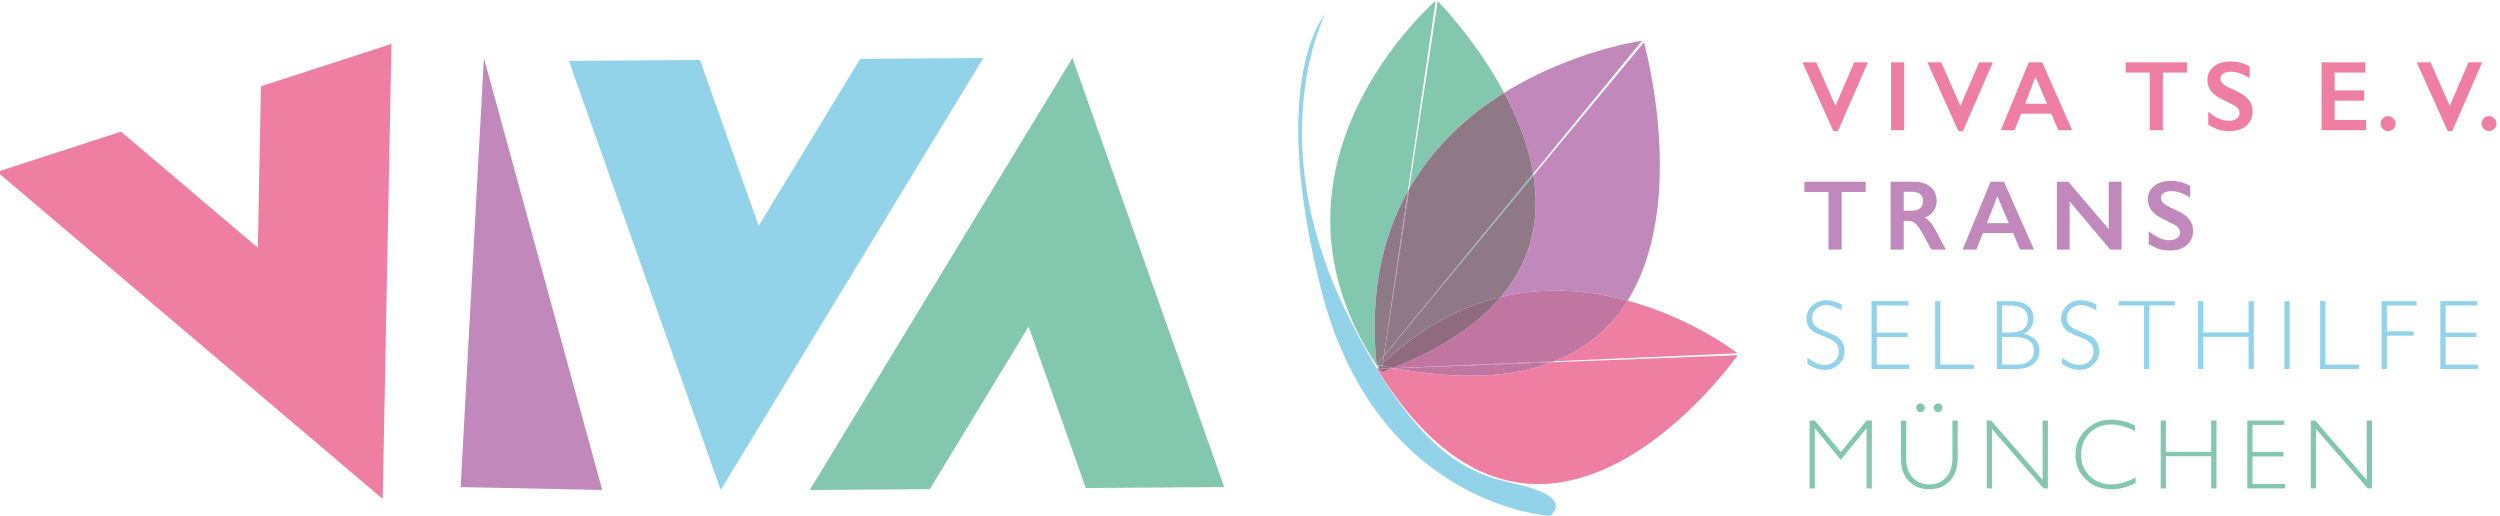 <?xml version="1.0" encoding="UTF-8" standalone="no"?>
<!-- Generator: Adobe Illustrator 15.1.0, SVG Export Plug-In . SVG Version: 6.00 Build 0)  -->
<svg xmlns:dc="http://purl.org/dc/elements/1.1/" xmlns:cc="http://creativecommons.org/ns#" xmlns:rdf="http://www.w3.org/1999/02/22-rdf-syntax-ns#" xmlns:svg="http://www.w3.org/2000/svg" xmlns="http://www.w3.org/2000/svg" xmlns:sodipodi="http://sodipodi.sourceforge.net/DTD/sodipodi-0.dtd" xmlns:inkscape="http://www.inkscape.org/namespaces/inkscape" version="1.1" id="Ebene_1" x="0px" y="0px" width="693" height="143" viewBox="0 0 693 143" enable-background="new 0 0 841.89 595.28" xml:space="preserve" inkscape:version="0.91 r13725" sodipodi:docname="viva.svg"><defs id="defs5040"/><sodipodi:namedview pagecolor="#ffffff" bordercolor="#666666" borderopacity="1" objecttolerance="10" gridtolerance="10" guidetolerance="10" inkscape:pageopacity="0" inkscape:pageshadow="2" inkscape:window-width="1362" inkscape:window-height="729" id="namedview5038" showgrid="false" inkscape:zoom="1.8008331" inkscape:cx="368.21786" inkscape:cy="34.560924" inkscape:window-x="0" inkscape:window-y="18" inkscape:window-maximized="0" inkscape:current-layer="Ebene_1"/><g id="g4884" transform="translate(-71.521,-178.084)"><path d="m 344.125,194.156 -34.158,0.24 -28.146,46.285 -16.262,-45.973 -36.332,0.256 42.074,118.943 72.824,-119.752 z" id="polygon4886" style="fill:#93d3ea;fill-opacity:1" inkscape:connector-curvature="0"/><path d="m 368.805,194.156 -72.824,119.752 33.275,-0.234 27.412,-45.076 15.838,44.771 38.373,-0.27 -42.074,-118.943 z" id="polygon4890" style="fill:#84c7af;fill-opacity:1" inkscape:connector-curvature="0"/><polygon points="199.214,313.1 238.458,313.908 205.658,194.156 " id="polygon4894" style="fill:#c188bb"/><path d="m 180.033,190.26 -36.18,11.738 -0.861,44.764 -37.924,-32.182 -34.328,11.137 106.865,90.686 2.428,-126.143 z" id="polygon4896" style="fill:#ef7ea3;fill-opacity:1" inkscape:connector-curvature="0"/></g><g id="g4900" transform="translate(-71.521,-178.084)"><path d="m 574.987,195.363 5.319,12.08 5.186,-12.08 3.811,0 -8.309,19.056 -1.266,0 -8.579,-19.056 3.838,0 z" id="path4902" inkscape:connector-curvature="0" style="fill:#ef7ea3"/><path d="m 599.365,195.363 0,18.813 -3.636,0 0,-18.813 3.636,0 z" id="path4904" inkscape:connector-curvature="0" style="fill:#ef7ea3"/><path d="m 609.631,195.363 5.319,12.08 5.185,-12.08 3.812,0 -8.31,19.056 -1.266,0 -8.578,-19.056 3.838,0 z" id="path4906" inkscape:connector-curvature="0" style="fill:#ef7ea3"/><path d="m 637.617,195.363 8.31,18.813 -3.838,0 -1.953,-4.579 -8.363,0 -1.817,4.579 -3.812,0 7.757,-18.813 3.716,0 z m -4.74,11.474 6.074,0 -3.179,-7.448 -2.895,7.448 z" id="path4908" inkscape:connector-curvature="0" style="fill:#ef7ea3"/><path d="m 677.755,195.363 0,2.841 -6.68,0 0,15.972 -3.637,0 0,-15.972 -6.68,0 0,-2.841 16.997,0 z" id="path4910" inkscape:connector-curvature="0" style="fill:#ef7ea3"/><path d="m 689.838,195.12 c 1.831,0 3.596,0.458 5.292,1.374 l 0,3.232 c -1.948,-1.176 -3.676,-1.764 -5.185,-1.764 -0.916,0 -1.632,0.177 -2.147,0.532 -0.517,0.355 -0.774,0.828 -0.774,1.421 0,0.709 0.479,1.365 1.44,1.966 0.27,0.18 1.307,0.682 3.111,1.508 1.544,0.727 2.657,1.535 3.34,2.424 0.682,0.889 1.023,1.958 1.023,3.206 0,1.616 -0.582,2.92 -1.744,3.912 -1.163,0.992 -2.669,1.488 -4.519,1.488 -1.203,0 -2.237,-0.132 -3.104,-0.397 -0.867,-0.265 -1.839,-0.721 -2.916,-1.367 l 0,-3.582 c 2.011,1.67 3.905,2.505 5.684,2.505 0.889,0 1.606,-0.193 2.154,-0.579 0.548,-0.386 0.821,-0.897 0.821,-1.535 0,-0.871 -0.476,-1.58 -1.428,-2.128 -0.79,-0.431 -1.809,-0.947 -3.057,-1.549 -1.481,-0.673 -2.588,-1.459 -3.319,-2.356 -0.732,-0.898 -1.098,-1.939 -1.098,-3.125 0,-1.58 0.588,-2.839 1.764,-3.778 1.178,-0.939 2.731,-1.408 4.662,-1.408 z" id="path4912" inkscape:connector-curvature="0" style="fill:#ef7ea3"/><path d="m 727.215,195.363 0,2.841 -8.524,0 0,4.942 8.161,0 0,2.842 -8.161,0 0,5.346 8.713,0 0,2.842 -12.349,0 0,-18.813 12.16,0 z" id="path4914" inkscape:connector-curvature="0" style="fill:#ef7ea3"/><path d="m 733.496,210.284 c 0.548,0 1.03,0.202 1.448,0.606 0.417,0.404 0.626,0.894 0.626,1.468 0,0.557 -0.202,1.039 -0.606,1.448 -0.403,0.408 -0.894,0.612 -1.468,0.612 -0.565,0 -1.053,-0.204 -1.461,-0.612 -0.409,-0.409 -0.613,-0.891 -0.613,-1.448 0,-0.575 0.207,-1.064 0.62,-1.468 0.413,-0.404 0.897,-0.606 1.454,-0.606 z" id="path4916" inkscape:connector-curvature="0" style="fill:#ef7ea3"/><path d="m 745.275,195.363 5.319,12.08 5.186,-12.08 3.811,0 -8.309,19.056 -1.267,0 -8.578,-19.056 3.838,0 z" id="path4918" inkscape:connector-curvature="0" style="fill:#ef7ea3"/><path d="m 761.465,210.284 c 0.548,0 1.03,0.202 1.448,0.606 0.417,0.404 0.626,0.894 0.626,1.468 0,0.557 -0.202,1.039 -0.606,1.448 -0.403,0.408 -0.894,0.612 -1.468,0.612 -0.565,0 -1.053,-0.204 -1.461,-0.612 -0.409,-0.409 -0.613,-0.891 -0.613,-1.448 0,-0.575 0.207,-1.064 0.62,-1.468 0.413,-0.404 0.897,-0.606 1.454,-0.606 z" id="path4920" inkscape:connector-curvature="0" style="fill:#ef7ea3"/><path d="m 588.697,228.459 0,2.841 -6.68,0 0,15.972 -3.637,0 0,-15.972 -6.68,0 0,-2.841 16.997,0 z" id="path4922" inkscape:connector-curvature="0" style="fill:#c188bb"/><path d="m 602.369,228.459 c 1.769,0 3.209,0.489 4.322,1.468 1.113,0.979 1.67,2.254 1.67,3.825 0,1.068 -0.275,2 -0.828,2.794 -0.552,0.794 -1.371,1.421 -2.457,1.878 0.602,0.323 1.135,0.764 1.602,1.32 0.467,0.557 1.047,1.495 1.738,2.815 1.148,2.28 2.002,3.852 2.559,4.713 l -4.054,0 c -0.278,-0.413 -0.655,-1.073 -1.132,-1.979 -1.041,-2.002 -1.805,-3.351 -2.289,-4.047 -0.484,-0.696 -0.951,-1.19 -1.4,-1.481 -0.449,-0.292 -0.965,-0.438 -1.549,-0.438 l -1.32,0 0,7.946 -3.636,0 0,-18.813 6.774,0 z m -0.822,8.027 c 0.952,0 1.699,-0.238 2.242,-0.714 0.544,-0.476 0.815,-1.126 0.815,-1.953 0,-0.862 -0.27,-1.506 -0.808,-1.933 -0.539,-0.426 -1.307,-0.64 -2.303,-0.64 l -2.264,0 0,5.239 2.318,0 z" id="path4924" inkscape:connector-curvature="0" style="fill:#c188bb"/><path d="m 627.03,228.459 8.309,18.813 -3.838,0 -1.952,-4.579 -8.363,0 -1.818,4.579 -3.811,0 7.756,-18.813 3.717,0 z m -4.741,11.475 6.074,0 -3.178,-7.448 -2.896,7.448 z" id="path4926" inkscape:connector-curvature="0" style="fill:#c188bb"/><path d="m 644.877,228.459 11.178,13.13 0,-13.13 3.556,0 0,18.813 -3.125,0 -11.245,-13.346 0,13.346 -3.555,0 0,-18.813 3.191,0 z" id="path4928" inkscape:connector-curvature="0" style="fill:#c188bb"/><path d="m 673.336,228.217 c 1.831,0 3.596,0.458 5.292,1.374 l 0,3.232 c -1.948,-1.176 -3.676,-1.764 -5.185,-1.764 -0.916,0 -1.632,0.177 -2.147,0.532 -0.517,0.355 -0.774,0.828 -0.774,1.421 0,0.709 0.479,1.365 1.44,1.966 0.27,0.18 1.307,0.682 3.111,1.508 1.544,0.727 2.657,1.535 3.34,2.424 0.682,0.889 1.023,1.958 1.023,3.206 0,1.616 -0.582,2.92 -1.744,3.912 -1.163,0.992 -2.669,1.488 -4.519,1.488 -1.203,0 -2.237,-0.132 -3.104,-0.397 -0.867,-0.265 -1.839,-0.721 -2.916,-1.367 l 0,-3.582 c 2.011,1.67 3.905,2.505 5.684,2.505 0.889,0 1.606,-0.193 2.154,-0.579 0.548,-0.386 0.821,-0.897 0.821,-1.535 0,-0.871 -0.476,-1.58 -1.428,-2.128 -0.79,-0.431 -1.809,-0.947 -3.057,-1.549 -1.481,-0.673 -2.588,-1.459 -3.319,-2.356 -0.732,-0.898 -1.098,-1.939 -1.098,-3.125 0,-1.58 0.588,-2.839 1.764,-3.778 1.179,-0.939 2.731,-1.408 4.662,-1.408 z" id="path4930" inkscape:connector-curvature="0" style="fill:#c188bb"/><path d="m 582.045,262.499 0,1.603 c -1.635,-0.961 -3.04,-1.441 -4.216,-1.441 -1.132,0 -2.076,0.344 -2.835,1.03 -0.759,0.687 -1.138,1.538 -1.138,2.552 0,0.727 0.224,1.383 0.673,1.966 0.449,0.583 1.387,1.145 2.814,1.683 1.427,0.538 2.469,0.988 3.125,1.347 0.655,0.359 1.212,0.88 1.67,1.562 0.457,0.682 0.687,1.566 0.687,2.653 0,1.446 -0.53,2.667 -1.589,3.663 -1.06,0.997 -2.353,1.495 -3.879,1.495 -1.562,0 -3.169,-0.547 -4.82,-1.643 l 0,-1.71 c 1.822,1.338 3.402,2.006 4.74,2.006 1.113,0 2.053,-0.361 2.82,-1.084 0.767,-0.723 1.152,-1.609 1.152,-2.66 0,-0.799 -0.238,-1.52 -0.714,-2.162 -0.476,-0.642 -1.44,-1.242 -2.895,-1.8 -1.455,-0.558 -2.493,-1.008 -3.117,-1.349 -0.624,-0.341 -1.155,-0.828 -1.591,-1.46 -0.436,-0.632 -0.652,-1.447 -0.652,-2.443 0,-1.382 0.529,-2.56 1.588,-3.533 1.061,-0.973 2.335,-1.46 3.825,-1.46 1.465,0 2.914,0.395 4.352,1.185 z" id="path4932" inkscape:connector-curvature="0" style="fill:#93d3ea"/><path d="m 600.564,261.557 0,1.212 -8.808,0 0,7.528 8.579,0 0,1.225 -8.579,0 0,7.636 9.022,0 0,1.212 -10.477,0 0,-18.813 10.263,0 z" id="path4934" inkscape:connector-curvature="0" style="fill:#93d3ea"/><path d="m 609.389,261.557 0,17.602 9.305,0 0,1.212 -10.76,0 0,-18.813 1.455,0 z" id="path4936" inkscape:connector-curvature="0" style="fill:#93d3ea"/><path d="m 625.039,261.557 3.919,0 c 2.057,0 3.613,0.431 4.674,1.293 1.059,0.862 1.588,2.051 1.588,3.568 0,1.814 -0.902,3.21 -2.707,4.188 2.9,0.628 4.352,2.218 4.352,4.768 0,1.526 -0.568,2.74 -1.705,3.643 -1.135,0.902 -2.672,1.354 -4.612,1.354 l -5.508,0 0,-18.814 z m 1.455,1.212 0,7.501 2.02,0 c 3.421,0 5.132,-1.248 5.132,-3.744 0,-2.505 -1.729,-3.757 -5.186,-3.757 l -1.966,0 z m 0,8.726 0,7.663 3.892,0 c 1.607,0 2.828,-0.346 3.662,-1.037 0.836,-0.691 1.254,-1.616 1.254,-2.774 0,-2.567 -1.85,-3.852 -5.55,-3.852 l -3.258,0 z" id="path4938" inkscape:connector-curvature="0" style="fill:#93d3ea"/><path d="m 652.636,262.499 0,1.603 c -1.634,-0.961 -3.039,-1.441 -4.215,-1.441 -1.131,0 -2.076,0.344 -2.835,1.03 -0.759,0.687 -1.138,1.538 -1.138,2.552 0,0.727 0.224,1.383 0.673,1.966 0.449,0.583 1.388,1.145 2.814,1.683 1.428,0.539 2.47,0.988 3.125,1.347 0.655,0.359 1.212,0.88 1.67,1.562 0.458,0.682 0.687,1.566 0.687,2.653 0,1.446 -0.529,2.667 -1.589,3.663 -1.06,0.996 -2.353,1.495 -3.879,1.495 -1.562,0 -3.169,-0.547 -4.821,-1.643 l 0,-1.71 c 1.823,1.338 3.403,2.006 4.741,2.006 1.112,0 2.054,-0.361 2.821,-1.084 0.767,-0.723 1.151,-1.609 1.151,-2.66 0,-0.799 -0.238,-1.52 -0.714,-2.162 -0.476,-0.642 -1.44,-1.242 -2.895,-1.8 -1.455,-0.558 -2.493,-1.008 -3.117,-1.349 -0.625,-0.341 -1.154,-0.828 -1.59,-1.46 -0.437,-0.632 -0.654,-1.447 -0.654,-2.443 0,-1.382 0.53,-2.56 1.59,-3.533 1.059,-0.973 2.334,-1.46 3.824,-1.46 1.464,0 2.914,0.395 4.351,1.185 z" id="path4940" inkscape:connector-curvature="0" style="fill:#93d3ea"/><path d="m 674.375,261.557 0,1.212 -7.057,0 0,17.602 -1.469,0 0,-17.602 -7.057,0 0,-1.212 15.583,0 z" id="path4942" inkscape:connector-curvature="0" style="fill:#93d3ea"/><path d="m 696.288,261.557 0,18.813 -1.468,0 0,-8.915 -12.552,0 0,8.915 -1.454,0 0,-18.813 1.454,0 0,8.686 12.552,0 0,-8.686 1.468,0 z" id="path4944" inkscape:connector-curvature="0" style="fill:#93d3ea"/><path d="m 706.217,261.557 0,18.813 -1.455,0 0,-18.813 1.455,0 z" id="path4946" inkscape:connector-curvature="0" style="fill:#93d3ea"/><path d="m 716.117,261.557 0,17.602 9.307,0 0,1.212 -10.761,0 0,-18.813 1.454,0 z" id="path4948" inkscape:connector-curvature="0" style="fill:#93d3ea"/><path d="m 741.399,261.557 0,1.212 -8.229,0 0,7.151 7.42,0 0,1.212 -7.42,0 0,9.238 -1.455,0 0,-18.813 9.684,0 z" id="path4950" inkscape:connector-curvature="0" style="fill:#93d3ea"/><path d="m 758.249,261.557 0,1.212 -8.808,0 0,7.528 8.578,0 0,1.225 -8.578,0 0,7.636 9.023,0 0,1.212 -10.478,0 0,-18.813 10.263,0 z" id="path4952" inkscape:connector-curvature="0" style="fill:#93d3ea"/><path d="m 581.789,303.391 7.146,-8.737 1.472,0 0,18.813 -1.468,0 0,-16.686 -7.158,8.794 -7.185,-8.794 0,16.686 -1.454,0 0,-18.813 1.455,0 7.192,8.737 z" id="path4954" inkscape:connector-curvature="0" style="fill:#84c7af"/><path d="m 612.738,294.653 1.455,0 0,10.262 c 0,2.811 -0.732,4.979 -2.195,6.505 -1.463,1.526 -3.357,2.289 -5.684,2.289 -2.316,0 -4.205,-0.754 -5.669,-2.263 -1.464,-1.508 -2.195,-3.573 -2.195,-6.194 l 0,-10.599 1.468,0 0,10.545 c 0,2.244 0.595,3.999 1.785,5.266 1.189,1.266 2.727,1.898 4.611,1.898 1.904,0 3.45,-0.64 4.641,-1.919 1.189,-1.279 1.783,-3.095 1.783,-5.447 l 0,-10.343 z m -10.059,-3.528 c 0,-0.332 0.119,-0.62 0.356,-0.862 0.238,-0.242 0.523,-0.363 0.855,-0.363 0.324,0 0.606,0.121 0.849,0.363 0.243,0.243 0.364,0.53 0.364,0.862 0,0.323 -0.121,0.606 -0.364,0.848 -0.242,0.243 -0.524,0.364 -0.849,0.364 -0.332,0 -0.617,-0.121 -0.855,-0.364 -0.237,-0.242 -0.356,-0.525 -0.356,-0.848 z m 4.876,0 c 0,-0.332 0.121,-0.62 0.363,-0.862 0.242,-0.242 0.525,-0.363 0.848,-0.363 0.332,0 0.617,0.121 0.855,0.363 0.238,0.243 0.357,0.53 0.357,0.862 0,0.323 -0.119,0.606 -0.357,0.848 -0.238,0.243 -0.523,0.364 -0.855,0.364 -0.322,0 -0.605,-0.121 -0.848,-0.364 -0.242,-0.242 -0.363,-0.525 -0.363,-0.848 z" id="path4956" inkscape:connector-curvature="0" style="fill:#84c7af"/><path d="m 639.191,294.653 0,18.813 -1.197,0 -14.304,-16.443 0,16.443 -1.454,0 0,-18.813 1.232,0 14.268,16.443 0,-16.443 1.455,0 z" id="path4958" inkscape:connector-curvature="0" style="fill:#84c7af"/><path d="m 663.326,295.986 0,1.589 c -2.28,-1.212 -4.516,-1.818 -6.706,-1.818 -2.335,0 -4.287,0.795 -5.858,2.384 -1.571,1.589 -2.356,3.574 -2.356,5.953 0,2.406 0.789,4.386 2.37,5.938 1.58,1.554 3.596,2.33 6.046,2.33 2.048,0 4.278,-0.642 6.693,-1.926 l 0,1.509 c -2.227,1.176 -4.448,1.764 -6.666,1.764 -2.864,0 -5.25,-0.918 -7.158,-2.754 -1.907,-1.836 -2.861,-4.123 -2.861,-6.861 0,-2.756 0.974,-5.059 2.923,-6.909 1.947,-1.85 4.269,-2.774 6.962,-2.774 2.118,0 4.322,0.525 6.611,1.575 z" id="path4960" inkscape:connector-curvature="0" style="fill:#84c7af"/><path d="m 685.94,294.653 0,18.813 -1.468,0 0,-8.915 -12.552,0 0,8.915 -1.454,0 0,-18.813 1.454,0 0,8.687 12.552,0 0,-8.687 1.468,0 z" id="path4962" inkscape:connector-curvature="0" style="fill:#84c7af"/><path d="m 704.729,294.653 0,1.212 -8.808,0 0,7.528 8.578,0 0,1.226 -8.578,0 0,7.636 9.023,0 0,1.212 -10.478,0 0,-18.813 10.263,0 z" id="path4964" inkscape:connector-curvature="0" style="fill:#84c7af"/><path d="m 729.027,294.653 0,18.813 -1.197,0 -14.304,-16.443 0,16.443 -1.455,0 0,-18.813 1.232,0 14.269,16.443 0,-16.443 1.455,0 z" id="path4966" inkscape:connector-curvature="0" style="fill:#84c7af"/></g><g id="g4968" transform="translate(-71.521,-178.084)"><g id="g4970"><g id="g4972"><g id="g4974"><polygon points="455.111,276.751 455.116,276.716 453.106,279.168 " id="polygon4976" style="fill:#84c7af"/><rect x="453.76" y="280.312" transform="matrix(0.999,-0.043,0.043,0.999,-11.708,19.922)" width="0.835" height="0.003" id="rect4978" style="fill:#84c7af"/><path d="m 453.106,279.168 c -2.015,-20.155 1.842,-35.867 8.681,-48.104 l 7.714,-52.783 c 0,0 -53.317,45.747 -15.931,101.763 0.224,-0.221 0.448,-0.432 0.672,-0.649 -0.383,-0.079 -0.749,-0.143 -1.136,-0.227 z" id="path4980" inkscape:connector-curvature="0" style="fill:#84c7af"/><path d="m 488.476,203.809 c -7.94,-14.838 -18.418,-25.435 -18.418,-25.435 l -7.89,52.016 c 6.839,-11.915 16.516,-20.477 26.308,-26.581 z" id="path4982" inkscape:connector-curvature="0" style="fill:#84c7af"/><path d="m 454.6,280.294 -0.001,0.007 2.855,-0.109 c 0.021,-0.008 0.042,-0.017 0.063,-0.025 l -2.917,0.127 z" id="path4984" inkscape:connector-curvature="0" style="fill:#84c7af"/><path d="m 455.143,276.714 41.469,-49.994 c -0.027,-0.174 -0.055,-0.348 -0.083,-0.521 l -41.381,50.48 -0.005,0.035 z" id="path4986" inkscape:connector-curvature="0" style="fill:#84c7af"/><path d="m 453.57,280.045 c -0.106,0.104 -0.213,0.202 -0.318,0.307 l 0.508,-0.022 c -0.064,-0.095 -0.126,-0.189 -0.19,-0.285 z" id="path4988" inkscape:connector-curvature="0" style="fill:#ef7ea3"/><rect x="454.652" y="279.487" width="0.01" height="0.813" id="rect4990" style="fill:#ef7ea3"/><path d="m 457.991,280.147 c -0.092,-0.017 -0.188,-0.038 -0.281,-0.056 -0.064,0.025 -0.129,0.051 -0.192,0.076 l 0.473,-0.02 z" id="path4992" inkscape:connector-curvature="0" style="fill:#ef7ea3"/><path d="m 502.485,278.217 50.722,-2.2 c 0,0 -12.442,-9.701 -30.514,-14.604 -4.457,7.147 -10.942,13.115 -20.208,16.804 z" id="path4994" inkscape:connector-curvature="0" style="fill:#ef7ea3"/><path d="m 454.594,280.294 0.117,-0.804 c -0.157,-0.032 -0.311,-0.061 -0.469,-0.094 -0.224,0.217 -0.448,0.428 -0.672,0.649 0.063,0.095 0.126,0.19 0.189,0.285 l 0.835,-0.036 z" id="path4996" inkscape:connector-curvature="0" style="fill:#906a7f"/><path d="m 454.6,280.294 2.918,-0.126 c 0.063,-0.025 0.128,-0.051 0.192,-0.076 -0.979,-0.182 -1.986,-0.393 -2.989,-0.599 l -0.121,0.801 z" id="path4998" inkscape:connector-curvature="0" style="fill:#906a7f"/><polygon points="454.599,280.301 454.593,280.301 454.439,281.349 " id="polygon5000" style="fill:#ef7ea3"/><path d="m 501.771,278.504 c -10.62,4.03 -24.81,5.116 -43.657,1.663 l -0.659,0.025 c -0.985,0.391 -1.985,0.777 -3.015,1.156 -0.234,-0.339 -0.449,-0.677 -0.678,-1.016 l -0.51,0.02 c 45.518,73.964 99.971,-3.808 99.971,-3.808 l -51.452,1.96 z" id="path5002" inkscape:connector-curvature="0" style="fill:#ef7ea3"/><path d="m 453.762,280.333 c 0.229,0.339 0.443,0.676 0.678,1.016 l 0.153,-1.047 -0.831,0.031 z" id="path5004" inkscape:connector-curvature="0" style="fill:#906a7f"/><path d="m 454.439,281.349 c 1.029,-0.379 2.029,-0.766 3.015,-1.156 l -2.855,0.109 -0.16,1.047 z" id="path5006" inkscape:connector-curvature="0" style="fill:#906a7f"/><path d="m 526.713,189.375 c 0,0 -19.321,2.641 -38.237,14.433 3.628,6.78 6.726,14.444 8.053,22.39 l 30.184,-36.823 z" id="path5008" inkscape:connector-curvature="0" style="fill:#c188bb"/><path d="m 455.147,276.678 7.021,-46.288 c -0.128,0.224 -0.254,0.449 -0.381,0.675 l -6.671,45.651 0.031,-0.038 z" id="path5010" inkscape:connector-curvature="0" style="fill:#c188bb"/><path d="m 453.106,279.168 2.01,-2.452 6.671,-45.651 c -6.839,12.237 -10.695,27.949 -8.681,48.103 z" id="path5012" inkscape:connector-curvature="0" style="fill:#8f7987"/><path d="m 496.528,226.198 c -1.327,-7.945 -4.425,-15.61 -8.053,-22.39 -9.792,6.104 -19.469,14.666 -26.308,26.582 l -7.021,46.288 41.382,-50.48 z" id="path5014" inkscape:connector-curvature="0" style="fill:#8f7987"/><path d="m 487.572,260.396 c 12.696,-3.007 24.822,-1.779 35.121,1.016 16.998,-27.259 4.535,-71.605 4.535,-71.605 l -30.617,36.913 c 1.768,11.265 -0.072,23.063 -9.039,33.676 z" id="path5016" inkscape:connector-curvature="0" style="fill:#c188bb"/><path d="m 454.804,278.854 c 0.006,-0.005 0.011,-0.011 0.017,-0.016 l 0.322,-2.125 -0.031,0.038 -0.308,2.103 z" id="path5018" inkscape:connector-curvature="0" style="fill:#c188bb"/><path d="m 458.113,280.167 43.657,-1.663 c 0.243,-0.092 0.476,-0.192 0.715,-0.288 l -44.494,1.93 c 0.042,0.009 0.081,0.014 0.122,0.021 z" id="path5020" inkscape:connector-curvature="0" style="fill:#c188bb"/><path d="m 455.111,276.751 -2.005,2.417 c 0.387,0.083 0.753,0.148 1.136,0.228 0.188,-0.181 0.374,-0.363 0.562,-0.542 l 0.307,-2.103 z" id="path5022" inkscape:connector-curvature="0" style="fill:#8f7987"/><path d="m 454.82,278.839 c 10.814,-10.289 21.986,-15.893 32.752,-18.442 8.967,-10.613 10.807,-22.412 9.039,-33.677 l -41.469,49.994 -0.322,2.125 z" id="path5024" inkscape:connector-curvature="0" style="fill:#8f7987"/><path d="m 487.572,260.396 c -6.181,7.316 -15.752,14.069 -29.862,19.695 0.093,0.018 0.189,0.039 0.281,0.056 l 44.494,-1.93 c 9.266,-3.689 15.751,-9.657 20.208,-16.804 -10.298,-2.795 -22.424,-4.024 -35.121,-1.017 z" id="path5026" inkscape:connector-curvature="0" style="fill:#c175a1"/><path d="m 454.82,278.839 c -0.006,0.005 -0.011,0.01 -0.017,0.016 l -0.093,0.636 c 0.004,0 0.007,0.001 0.01,0.002 l 0.1,-0.654 z" id="path5028" inkscape:connector-curvature="0" style="fill:#c175a1"/><path d="m 454.242,279.396 c 0.158,0.033 0.312,0.062 0.469,0.094 l 0.093,-0.636 c -0.188,0.179 -0.374,0.361 -0.562,0.542 z" id="path5030" inkscape:connector-curvature="0" style="fill:#906a7f"/><path d="m 457.71,280.091 c 14.11,-5.626 23.682,-12.378 29.862,-19.695 -10.766,2.55 -21.938,8.154 -32.752,18.442 l -0.1,0.653 c 1.004,0.208 2.011,0.419 2.99,0.6 z" id="path5032" inkscape:connector-curvature="0" style="fill:#906a7f"/><path d="m 501.771,278.504 -43.657,1.663 c 18.847,3.453 33.036,2.368 43.657,-1.663 z" id="path5034" inkscape:connector-curvature="0" style="fill:#c175a1"/></g></g></g><path d="m 438.919,181.922 c 0,0 -17.721,33.956 5.397,81.835 23.116,47.877 40.031,46.042 51.501,49.557 11.47,3.514 5.365,7.77 5.365,7.77 0,0 -48.225,-2.611 -63.489,-62.872 -14.884,-58.774 1.226,-76.29 1.226,-76.29 z" id="path5036" inkscape:connector-curvature="0" style="fill:#93d3ea"/></g></svg>